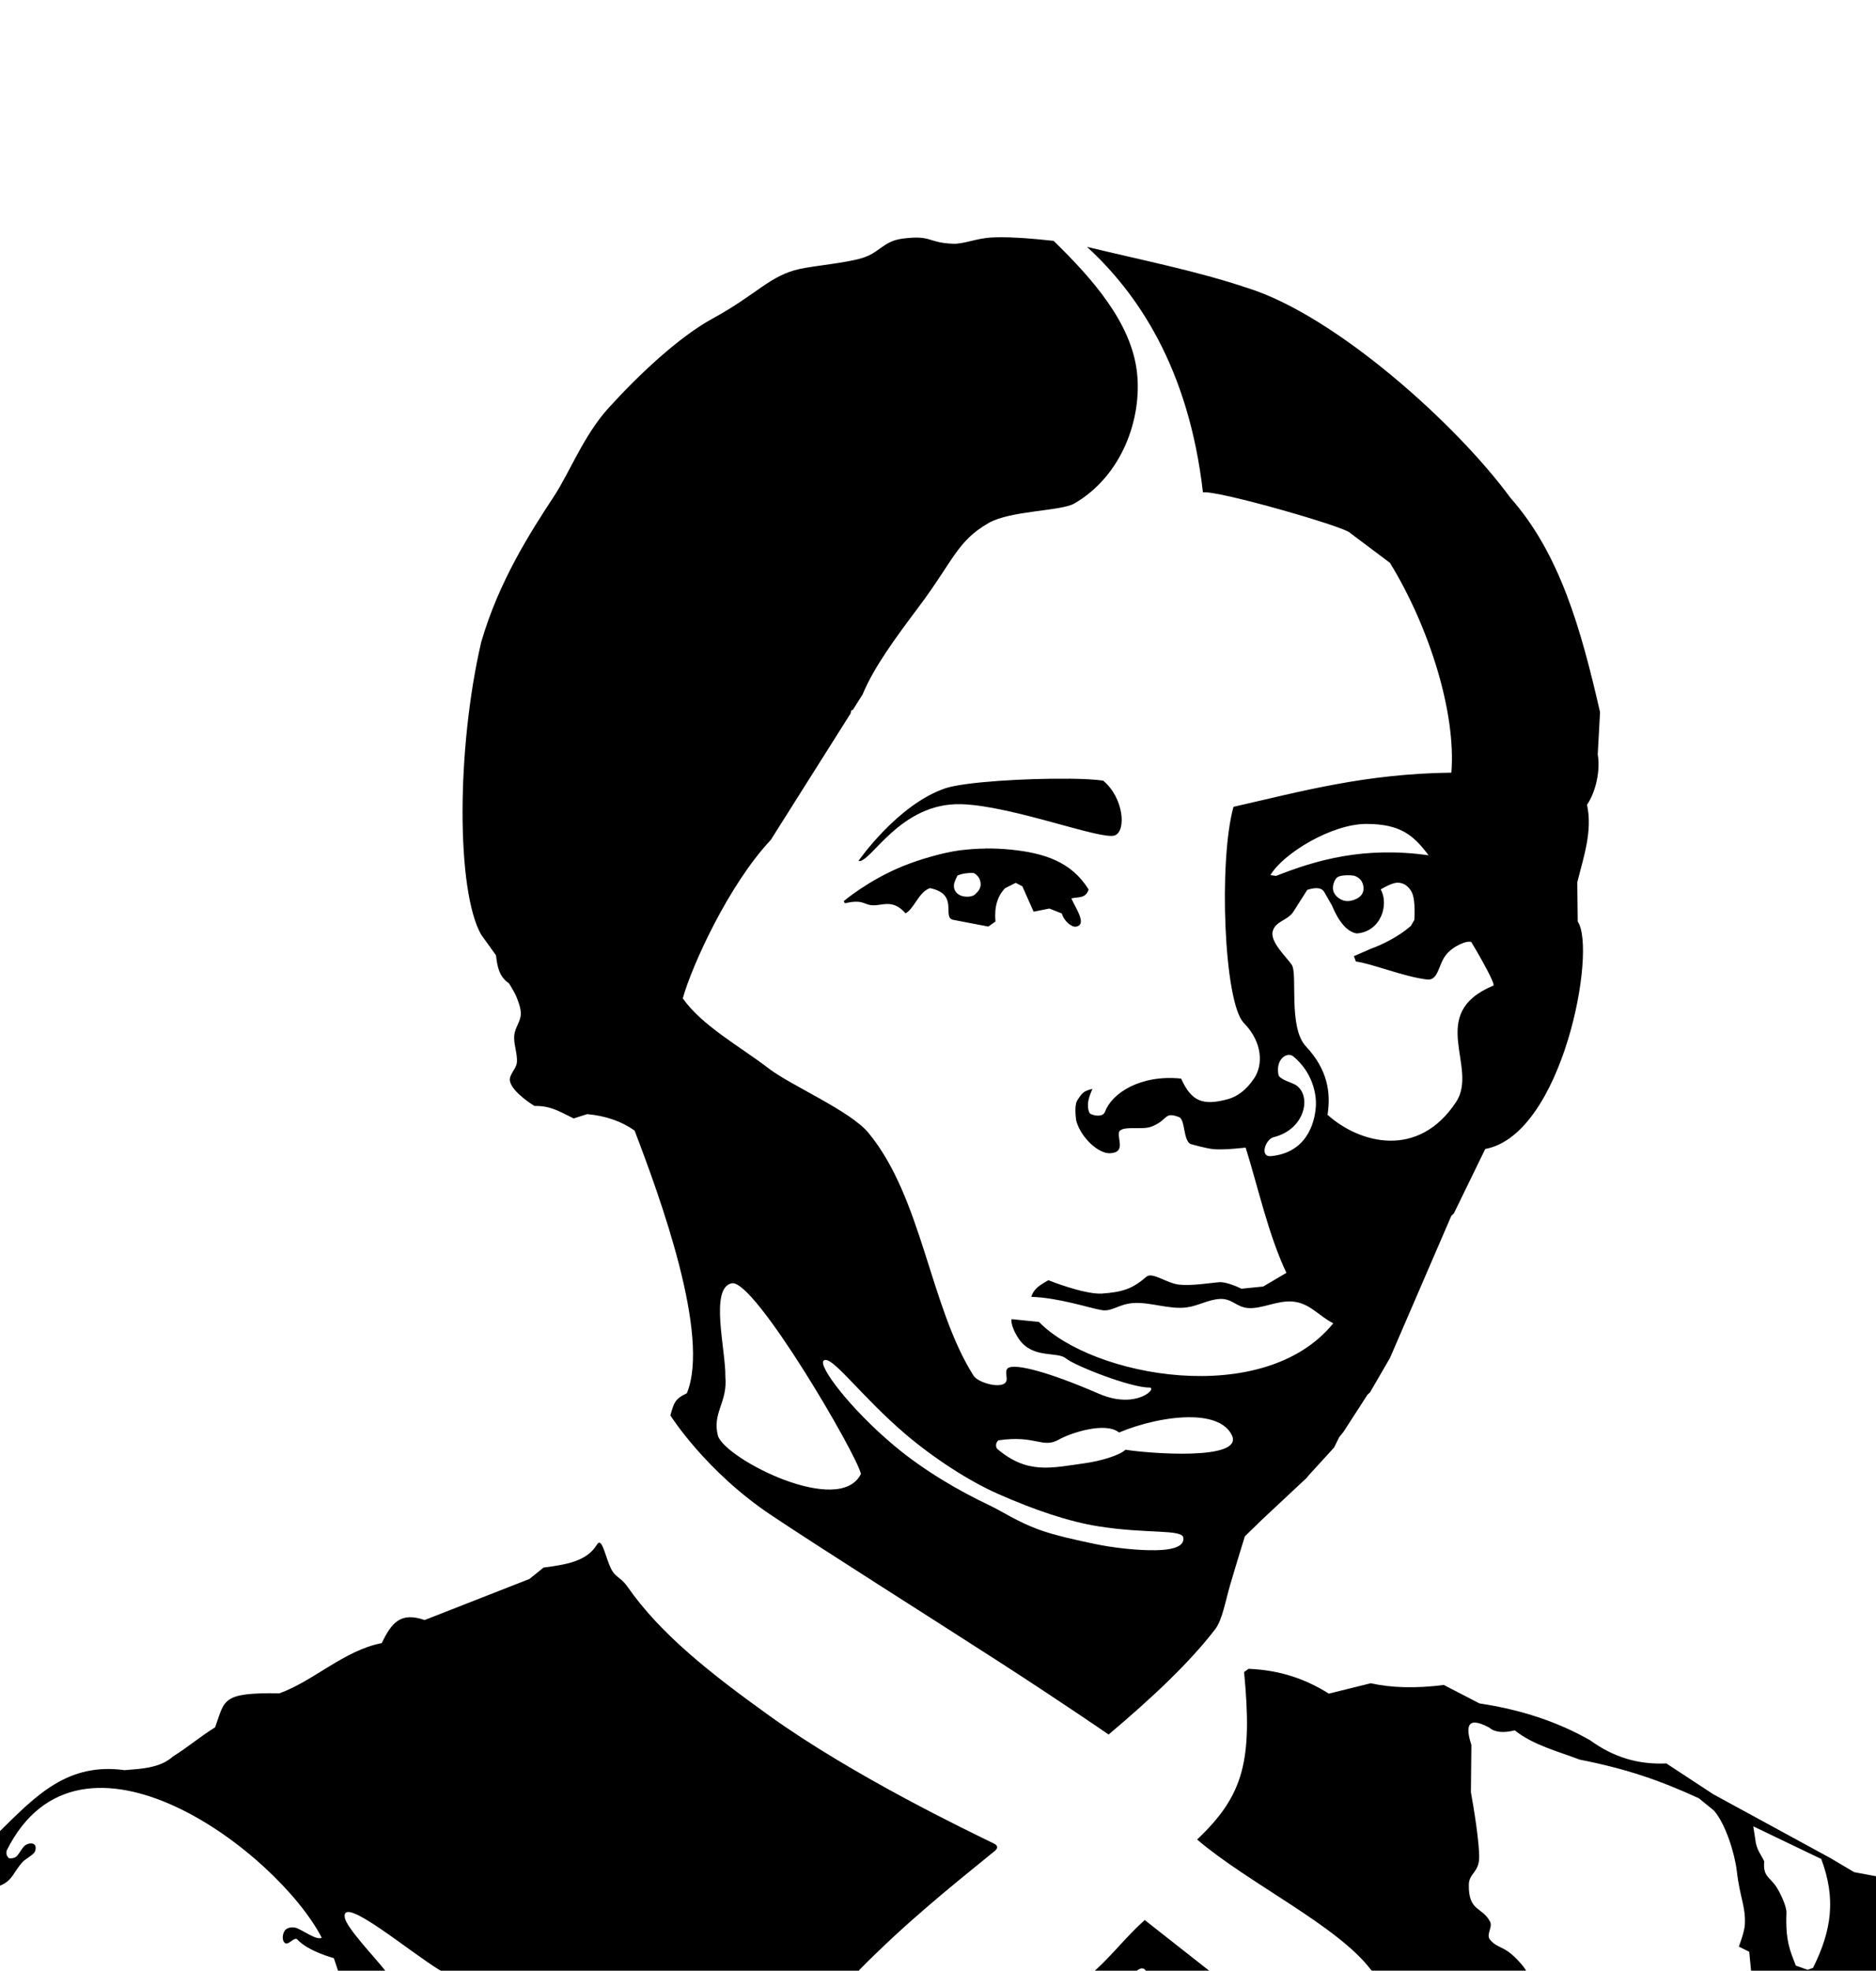 <?xml version="1.0" encoding="UTF-8" standalone="no"?>
<!-- Created with Inkscape (http://www.inkscape.org/) -->

<svg
   xmlns:dc="http://purl.org/dc/elements/1.1/"
   xmlns:cc="http://creativecommons.org/ns#"
   xmlns:rdf="http://www.w3.org/1999/02/22-rdf-syntax-ns#"
   xmlns:svg="http://www.w3.org/2000/svg"
   xmlns="http://www.w3.org/2000/svg"
   xmlns:sodipodi="http://sodipodi.sourceforge.net/DTD/sodipodi-0.dtd"
   xmlns:inkscape="http://www.inkscape.org/namespaces/inkscape"
   width="55.935mm"
   height="58.745mm"
   viewBox="0 0 55.935 58.745"
   version="1.1"
   id="svg8"
   inkscape:version="0.92.1 r15371"
   sodipodi:docname="tubman-portrait.svg">
  <defs
     id="defs2" />
  <sodipodi:namedview
     id="base"
     pagecolor="#ffffff"
     bordercolor="#666666"
     borderopacity="1.0"
     inkscape:pageopacity="0.0"
     inkscape:pageshadow="2"
     inkscape:zoom="1.979899"
     inkscape:cx="82.669939"
     inkscape:cy="157.79307"
     inkscape:document-units="mm"
     inkscape:current-layer="layer1"
     showgrid="false"
     fit-margin-top="0"
     fit-margin-left="0"
     fit-margin-right="0"
     fit-margin-bottom="0"
     inkscape:window-width="1680"
     inkscape:window-height="987"
     inkscape:window-x="-8"
     inkscape:window-y="-8"
     inkscape:window-maximized="1" />
  <g
     inkscape:label="Layer 1"
     inkscape:groupmode="layer"
     id="layer1">
    <path
       style="display:inline;opacity:1;fill:#000000;stroke:#000000;stroke-width:0"
       d="m 30.151,7.077 c -0.189,-0.006 -0.383,-0.007 -0.57,0.002 -0.474,0.021 -0.836,0.201 -1.17,0.187 -0.776,-0.033 -0.614,-0.266 -1.498,-0.153 -0.582,0.075 -0.672,0.416 -1.208,0.579 -0.491,0.149 -1.414,0.229 -1.846,0.322 -0.911,0.197 -1.275,0.752 -2.61,1.481 -1.013,0.553 -2.209,1.681 -3.102,2.664 -0.738,0.812 -1.16,1.918 -1.623,2.625 -0.7,1.068 -1.644,2.526 -2.176,4.356 -0.743,3.205 -0.739,7.413 -0.004,8.718 l 0.445,0.619 c 0.041,0.376 0.109,0.646 0.386,0.835 0,0 0.172,0.269 0.229,0.417 0.063,0.162 0.129,0.332 0.124,0.505 -0.007,0.215 -0.168,0.393 -0.193,0.614 -0.032,0.277 0.1,0.545 0.076,0.823 -0.017,0.199 -0.248,0.368 -0.205,0.563 0.074,0.337 0.729,0.734 0.729,0.734 0.233,-0.006 0.42,0.034 0.598,0.101 0.186,0.07 0.362,0.168 0.571,0.271 l 0.404,-0.129 c 0.557,0.052 1.029,0.216 1.413,0.491 0.76,1.985 2.267,6.11 1.558,7.83 -0.364,0.17 -0.386,0.295 -0.491,0.66 0,0 1.05,1.671 3.017,2.981 1.6,1.066 4.445,2.857 6.728,4.328 1.894,1.22 3.322,2.204 3.322,2.204 1.302,-1.099 2.402,-2.133 3.174,-3.134 0.217,-0.281 0.308,-0.848 0.45,-1.328 0.225,-0.765 0.438,-1.446 0.438,-1.446 l 0.497,-0.484 1.344,-1.257 0.055,-0.069 0.764,-0.837 0.153,-0.31 0.129,-0.16 0.713,-1.103 0.076,-0.071 0.596,-1.027 1.829,-4.236 0.075,-0.071 0.936,-1.922 c 2.309,-0.425 3.333,-5.944 2.758,-6.778 l -0.014,-1.171 c 0.181,-0.729 0.464,-1.533 0.29,-2.311 0.269,-0.391 0.402,-1.039 0.32,-1.5 l 0.069,-1.261 c -0.568,-2.485 -1.203,-4.731 -2.673,-6.39 -1.611,-2.2 -5.217,-5.435 -7.84,-6.255 -1.519,-0.512 -3.201,-0.839 -4.785,-1.226 1.49,1.366 3.03,3.586 3.458,7.319 0.414,-0.073 4.287,1.037 4.394,1.214 l 1.182,0.887 c 1.171,1.91 1.976,4.47 1.831,6.254 -2.575,0.033 -4.455,0.554 -6.496,1.019 -0.448,1.601 -0.287,5.829 0.305,6.438 0.589,0.606 0.561,1.274 0.319,1.642 -0.249,0.38 -0.53,0.562 -0.788,0.633 -0.744,0.204 -1.093,0.072 -1.397,-0.612 -1.218,-0.126 -2.067,0.439 -2.268,0.985 -0.056,0.153 -0.273,0.14 -0.429,0.07 -0.055,-0.024 -0.084,-0.15 -0.082,-0.288 0.003,-0.184 0.134,-0.459 0.134,-0.459 0,0 -0.102,0.018 -0.214,0.071 -0.107,0.051 -0.229,0.253 -0.249,0.292 -0.087,0.175 -0.019,0.587 -0.019,0.587 0.138,0.504 0.666,0.989 1.013,0.967 0.432,-0.027 0.243,-0.351 0.256,-0.593 0.013,-0.257 0.664,-0.09 0.951,-0.193 0.532,-0.192 0.379,-0.468 0.842,-0.292 0.19,0.072 0.122,0.671 0.337,0.8 0,0 0.467,0.138 0.707,0.158 0.314,0.027 0.944,-0.048 0.944,-0.048 0.374,1.189 0.671,2.578 1.215,3.734 l -0.691,0.407 -0.65,0.066 c 0,0 -0.422,-0.217 -0.678,-0.194 -0.231,0.02 -0.814,0.113 -1.18,0.072 -0.37,-0.041 -0.799,-0.385 -0.972,-0.237 -0.429,0.369 -0.714,0.458 -1.339,0.504 -0.542,0.023 -1.587,-0.399 -1.587,-0.399 -0.242,0.144 -0.426,0.234 -0.509,0.496 0.842,0.029 1.724,0.333 2.097,0.395 0.319,0.053 0.504,-0.182 0.953,-0.211 0.499,-0.032 1.077,0.199 1.58,0.131 0.364,-0.05 0.638,-0.234 0.996,-0.252 0.365,-0.018 0.482,0.243 0.842,0.271 0.399,0.031 0.875,-0.234 1.325,-0.194 0.515,0.046 0.768,0.425 1.211,0.648 -2.064,2.549 -7.174,1.602 -8.775,-0.04 l -0.805,-0.082 c -0.052,-0.012 -0.003,0.3 0.217,0.606 0.42,0.583 1.127,0.346 1.392,0.563 0.276,0.227 1.945,0.875 2.483,0.868 0.27,-0.003 -0.373,0.674 -1.501,0.185 -1.566,-0.679 -2.468,-0.886 -2.691,-0.776 -0.137,0.067 -0.03,0.289 -0.065,0.393 -0.089,0.268 -0.841,0.065 -0.979,-0.153 -1.308,-2.063 -1.529,-5.295 -3.134,-7.239 -0.546,-0.662 -2.31,-1.409 -2.983,-1.927 -0.839,-0.646 -1.98,-1.265 -2.554,-2.084 0.267,-0.966 1.365,-3.384 2.623,-4.722 l 2.379,-3.769 0.022,-0.09 0.048,-0.02 0.291,-0.462 c 0.338,-0.822 1.017,-1.732 1.675,-2.61 1.033,-1.379 1.139,-1.954 2.075,-2.494 0.654,-0.378 2.164,-0.354 2.561,-0.584 1.442,-0.838 2.022,-2.561 1.868,-3.911 -0.168,-1.475 -1.32,-2.783 -2.486,-3.919 -0.173,-0.014 -0.7,-0.082 -1.269,-0.1 z m 1.722,16.136 c -1.277,-0.015 -3.125,0.096 -3.688,0.286 -1.423,0.482 -2.589,2.165 -2.589,2.165 0.357,0.093 1.228,-1.756 3.084,-1.691 1.534,0.054 4.163,1.08 4.559,0.93 0.351,-0.133 0.265,-1.126 -0.348,-1.633 -0.23,-0.034 -0.592,-0.053 -1.018,-0.058 z m 8.863,1.348 c 1.029,-7.15e-4 1.418,0.346 1.859,0.935 -1.938,-0.275 -3.374,0.15 -4.546,0.614 l -0.17,-0.023 c 0.38,-0.648 1.828,-1.525 2.857,-1.526 z m -11.357,0.734 c -0.254,0.003 -0.51,0.021 -0.769,0.054 -0.508,0.069 -1.203,0.272 -1.691,0.471 -1.031,0.42 -1.761,1.041 -1.761,1.041 l 0.032,0.065 c 0.566,-0.129 0.543,0.049 0.837,0.06 0.29,0.011 0.596,-0.192 0.973,0.24 0.257,-0.136 0.393,-0.639 0.729,-0.752 0.889,0.186 0.333,0.877 0.698,0.947 l 1.041,0.199 0.213,-0.149 c -0.039,-0.428 0.057,-0.759 0.287,-0.994 l 0.316,-0.16 0.199,0.103 0.335,0.757 0.47,-0.094 0.372,0.147 c 0.063,0.235 0.297,0.409 0.411,0.394 0.363,-0.049 -0.002,-0.55 -0.127,-0.843 0.187,-0.053 0.427,0.019 0.514,-0.266 -0.514,-0.833 -1.335,-1.088 -2.319,-1.188 -0.253,-0.026 -0.505,-0.037 -0.76,-0.034 z m -0.349,0.728 c 0,0 0.164,0.069 0.202,0.26 0.038,0.191 -0.071,0.294 -0.157,0.376 -0.081,0.077 -0.262,0.089 -0.396,0.049 -0.142,-0.042 -0.262,-0.171 -0.234,-0.347 0.015,-0.094 0.104,-0.263 0.104,-0.263 0.136,-0.058 0.316,-0.084 0.481,-0.074 z m 11.224,0.068 c 0.043,0.002 0.079,0.006 0.101,0.01 0.089,0.017 0.218,0.094 0.265,0.213 0.047,0.119 0.049,0.224 -5.29e-4,0.321 -0.05,0.097 -0.164,0.163 -0.27,0.197 -0.106,0.034 -0.226,0.043 -0.335,-0.005 -0.109,-0.048 -0.223,-0.135 -0.262,-0.275 -0.039,-0.14 0.039,-0.328 0.108,-0.39 0.073,-0.065 0.264,-0.077 0.393,-0.071 z m 1.375,0.223 c 0.087,-0.008 0.182,0.01 0.257,0.055 0.099,0.059 0.177,0.153 0.223,0.263 0.101,0.243 0.061,0.792 0.061,0.792 0,0 -0.068,0.109 -0.105,0.179 -0.373,0.323 -0.855,0.557 -1.179,0.674 l -0.518,0.225 0.059,0.161 c 0.45,0.051 1.414,0.45 2.12,0.535 0.338,0.04 0.333,-0.423 0.555,-0.718 0.212,-0.282 0.656,-0.46 0.767,-0.396 0.057,0.086 0.746,1.259 0.657,1.296 -2.015,0.839 -0.425,2.43 -1.112,3.471 -1.131,1.713 -2.886,1.231 -3.832,0.38 0.099,-0.641 0.018,-1.33 -0.647,-2.042 -0.53,-0.567 -0.239,-2.152 -0.419,-2.427 -0.141,-0.214 -0.648,-0.678 -0.571,-0.993 0.077,-0.315 0.448,-0.324 0.62,-0.594 0.138,-0.216 0.412,-0.649 0.412,-0.649 0.269,-0.086 0.439,-0.063 0.509,0.069 l 0.222,0.386 c 0.12,0.281 0.207,0.431 0.347,0.596 0.202,0.238 0.404,0.248 0.404,0.248 0.718,-0.058 0.961,-0.862 0.708,-1.312 0,0 0.295,-0.181 0.462,-0.197 z m -3.228,5.134 c 0.058,-0.009 0.115,0.005 0.16,0.042 0.569,0.472 0.698,1.115 0.672,1.497 -0.035,0.52 -0.293,1.377 -1.339,1.477 -0.344,0.033 -0.166,-0.505 0.082,-0.566 0.929,-0.229 1.137,-1.211 0.681,-1.54 -0.129,-0.093 -0.425,-0.144 -0.532,-0.292 -0.085,-0.37 0.102,-0.593 0.276,-0.618 z m -16.58,6.806 c 0.676,-0.13 3.745,5.135 3.848,5.683 -0.637,1.29 -4.02,-0.436 -4.261,-1.13 -0.183,-0.694 0.292,-0.999 0.219,-1.766 0.019,-0.777 -0.481,-2.657 0.194,-2.787 z m 2.791,2.285 c 0.294,-0.006 1.128,1.142 2.397,2.221 0.827,0.703 1.876,1.387 2.748,1.772 1.106,0.487 2.108,0.825 2.982,0.965 1.474,0.236 2.512,0.078 2.544,0.344 0.035,0.29 -0.395,0.388 -1.073,0.368 -0.443,-0.013 -1.015,-0.07 -1.555,-0.183 -0.52,-0.108 -1.215,-0.257 -1.69,-0.433 -0.659,-0.244 -1.062,-0.531 -1.485,-0.731 -0.888,-0.421 -1.938,-1.027 -2.827,-1.775 -1.325,-1.113 -2.28,-2.391 -2.092,-2.531 0.015,-0.011 0.032,-0.017 0.052,-0.017 z m 10.942,1.709 c 0.545,0.015 0.996,0.167 1.174,0.532 0.378,0.778 -2.529,0.542 -3.169,0.435 -0.193,0.181 -0.778,0.341 -1.183,0.398 -1.041,0.147 -1.737,0.339 -2.633,-0.415 -0.063,-0.053 -0.064,-0.187 0.024,-0.263 1.128,-0.166 1.309,0.258 1.81,-0.025 0.341,-0.193 1.38,-0.54 1.789,-0.208 0.632,-0.267 1.488,-0.473 2.189,-0.454 z m -17.692,3.738 c -0.02,0.003 -0.042,0.022 -0.064,0.058 -0.306,0.505 -0.932,0.597 -1.591,0.684 l -0.422,0.34 -3.124,1.224 c -0.707,-0.245 -0.984,0.067 -1.278,0.688 -1.115,0.212 -2.047,1.139 -3.053,1.497 -1.743,-0.029 -1.62,0.202 -1.917,1.015 -0.424,0.257 -0.761,0.556 -1.261,0.871 -0.397,0.362 -1.024,0.365 -1.436,0.404 C 2.022,52.535 1.087,53.513 5e-7,54.583 v 1.628 c 0.389,-0.158 0.4,-0.417 0.686,-0.719 0.069,-0.073 0.327,-0.211 0.359,-0.305 0.102,-0.307 -0.23,-0.27 -0.34,-0.137 -0.173,0.211 -0.177,0.37 -0.442,0.342 0,0 -0.053,-0.061 -0.065,-0.1 -0.012,-0.039 -0.002,-0.123 -0.002,-0.123 2.193,-4.413 8.064,0.022 9.398,2.594 -0.161,0.094 -0.617,-0.268 -0.793,-0.301 -0.134,-0.026 -0.254,0.013 -0.306,0.083 -0.075,0.101 -0.098,0.302 0.003,0.377 0.102,0.076 0.281,-0.201 0.367,-0.107 0.324,0.354 1.089,0.556 1.089,0.556 l 0.125,0.375 h 1.409 c -0.312,-0.403 -1.169,-1.288 -1.21,-1.593 -0.094,-0.685 1.945,1.044 2.862,1.593 h 12.469 l 0.014,-0.024 c 1.39,-1.411 2.688,-2.449 3.998,-3.515 0,0 0.236,-0.144 0.014,-0.252 -0.752,-0.368 -4.172,-2.001 -6.691,-3.807 -1.745,-1.252 -3.248,-2.431 -4.232,-3.845 -0.156,-0.225 -0.291,-0.269 -0.407,-0.405 -0.201,-0.235 -0.305,-0.936 -0.446,-0.912 z m 19.367,3.759 -0.135,0.098 c 0.251,2.626 0.004,3.663 -1.401,4.992 1.537,1.312 4.184,2.563 5.186,3.886 0.01,0.007 0.018,0.016 0.028,0.023 h 4.598 c -0.086,-0.142 -0.321,-0.416 -0.536,-0.567 -0.207,-0.145 -0.392,-0.167 -0.544,-0.358 -0.122,-0.153 0.087,-0.37 0.004,-0.533 -0.233,-0.455 -0.65,-0.292 -0.634,-1.113 0.007,-0.321 0.293,-0.362 0.307,-0.774 0.015,-0.428 -0.156,-1.489 -0.245,-1.974 l 0.014,-1.406 c -0.149,-0.469 -0.193,-0.909 0.532,-0.521 0.163,0.141 0.417,0.168 0.761,0.083 0.564,0.445 1.272,0.618 1.935,0.872 1.426,0.281 2.404,0.625 3.555,1.152 l 0.449,0.367 c 0.354,0.404 0.624,1.301 0.682,1.804 0.09,0.789 0.272,1.065 0.239,1.605 -0.014,0.223 -0.179,0.646 -0.179,0.646 l 0.31,0.154 0.055,0.564 h 3.728 V 55.93 L 55.285,55.808 54.57,55.385 51.085,53.486 49.685,52.567 C 48.84,52.604 48.114,52.385 47.41,51.876 46.455,51.33 45.356,50.964 44.113,50.778 l -1.064,-0.55 c -0.824,0.105 -1.55,0.088 -2.179,-0.051 l -1.249,0.309 c -0.668,-0.419 -1.422,-0.7 -2.394,-0.74 z m 15.046,4.696 2.028,0.974 c 0.44,1.178 0.316,2.113 -0.245,3.245 l -0.161,0.059 -0.353,-0.126 c -0.163,-0.427 -0.314,-0.728 -0.279,-1.575 0.008,-0.189 -0.195,-0.626 -0.327,-0.809 -0.193,-0.268 -0.376,-0.287 -0.336,-0.723 -0.093,-0.206 -0.236,-0.342 -0.267,-0.665 z m -18.143,2.794 c -0.528,0.466 -0.956,1.03 -1.487,1.51 h 1.251 c 0,0 0.088,-0.074 0.16,-0.07 0.072,0.004 0.106,0.07 0.106,0.07 h 1.89 z"
       id="path5267-0"
       inkscape:connector-curvature="0"
       sodipodi:nodetypes="scscsssssccccccccccccccccscccscccccccccccccccccccccccccccssccccccccccccccccccccccccccccccccccccccccccccccccccscccsccsscsccccccccccccccccccccccccccccccccccccccsccccccccccccccccscccsccccccccccccscccscccscccscccssccccscccccccccccccccccccccccscccccccccscccccsccccccccccccccsssssccccccccccccccccccccccccccccccsccccccccccc" />
  </g>
</svg>
